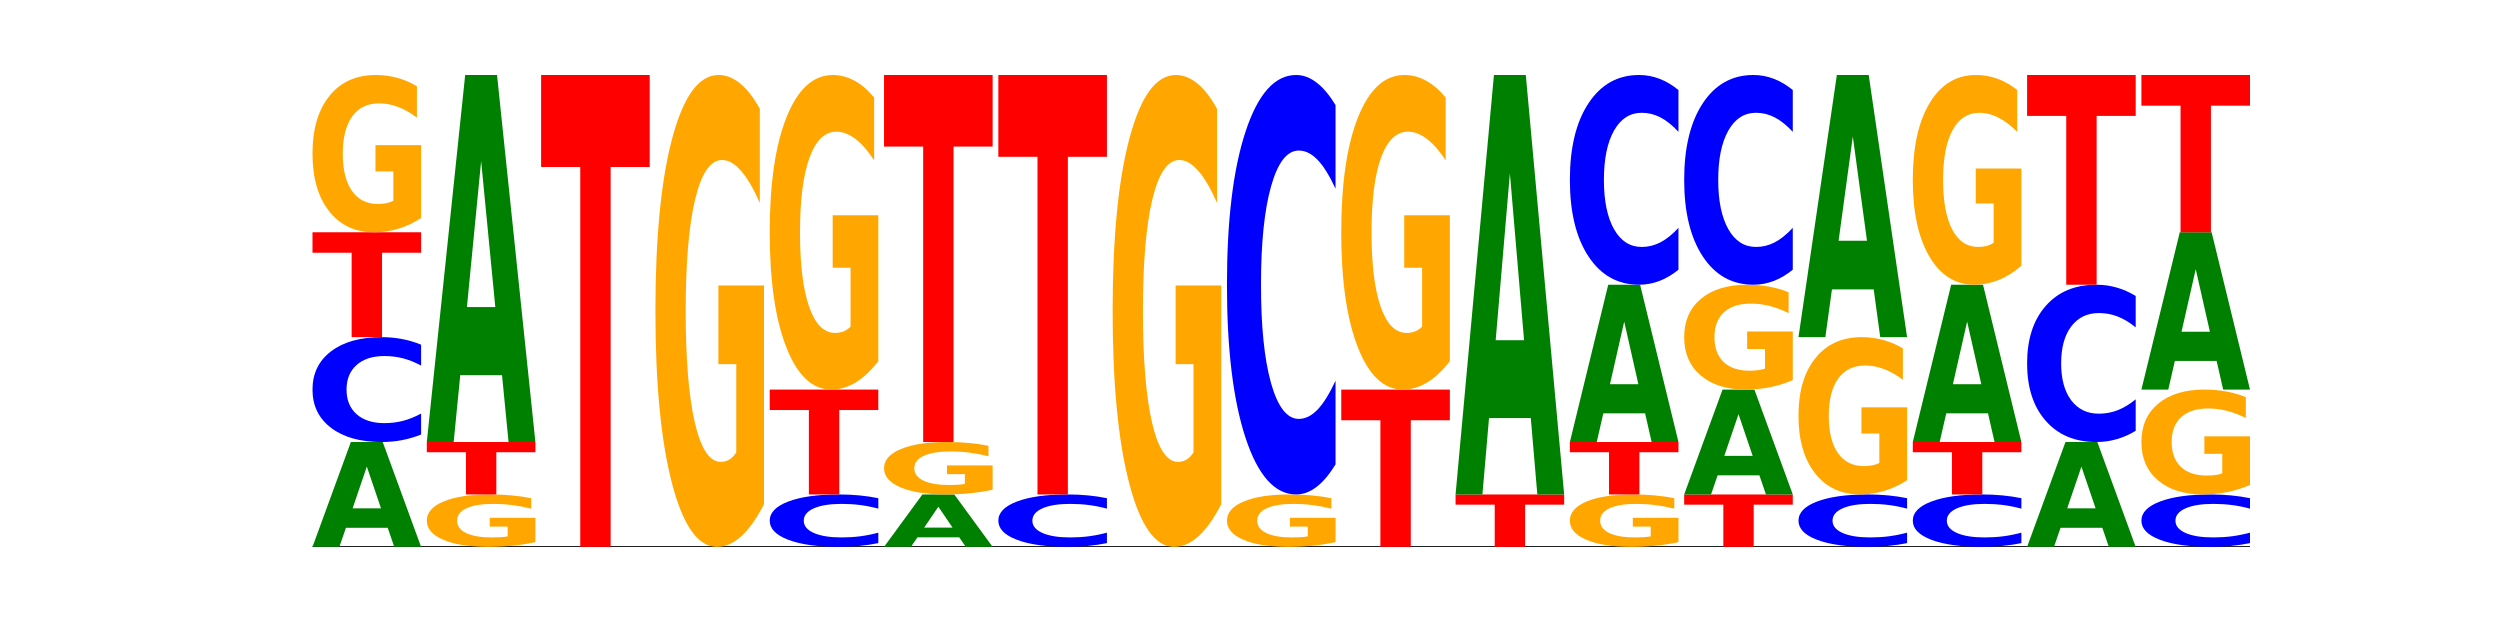 <?xml version="1.0" encoding="utf-8" standalone="no"?>
<!DOCTYPE svg PUBLIC "-//W3C//DTD SVG 1.1//EN"
  "http://www.w3.org/Graphics/SVG/1.1/DTD/svg11.dtd">
<!-- Created with matplotlib (https://matplotlib.org/) -->
<svg height="180pt" version="1.1" viewBox="0 0 720 180" width="720pt" xmlns="http://www.w3.org/2000/svg" xmlns:xlink="http://www.w3.org/1999/xlink">
 <defs>
  <style type="text/css">*{stroke-linecap:butt;stroke-linejoin:round;}</style>
 </defs>
 <g id="figure_1">
  <g id="patch_1">
   <path d="M 0 180 
L 720 180 
L 720 0 
L 0 0 
z
" style="fill:none;"/>
  </g>
  <g id="axes_1">
   <g id="line2d_1">
    <path clip-path="url(#pb0e1a2e527)" d="M 90 157.5 
L 648 157.5 
" style="fill:none;stroke:#000000;stroke-linecap:square;stroke-width:0.5;"/>
   </g>
   <g id="patch_2">
    <path clip-path="url(#pb0e1a2e527)" d="M 111.664 151.999 
L 99.636 151.999 
L 97.737 157.5 
L 90 157.5 
L 101.049 127.3 
L 110.225 127.3 
L 121.274 157.5 
L 113.544 157.5 
z
M 101.554 146.393 
L 109.726 146.393 
L 105.647 134.381 
z
" style="fill:#008000;"/>
   </g>
   <g id="patch_3">
    <path clip-path="url(#pb0e1a2e527)" d="M 121.274 125.135 
Q 118.658 126.208 115.829 126.751 
Q 113.001 127.3 109.92 127.3 
Q 100.732 127.3 95.366 123.233 
Q 90 119.165 90 112.209 
Q 90 105.229 95.366 101.167 
Q 100.732 97.1 109.92 97.1 
Q 113.001 97.1 115.829 97.649 
Q 118.658 98.192 121.274 99.265 
L 121.274 105.285 
Q 118.635 103.862 116.074 103.201 
Q 113.513 102.54 110.684 102.54 
Q 105.61 102.54 102.702 105.116 
Q 99.802 107.687 99.802 112.209 
Q 99.802 116.713 102.702 119.29 
Q 105.61 121.86 110.684 121.86 
Q 113.513 121.86 116.074 121.199 
Q 118.635 120.531 121.274 119.109 
z
" style="fill:#0000ff;"/>
   </g>
   <g id="patch_4">
    <path clip-path="url(#pb0e1a2e527)" d="M 90 66.9 
L 121.274 66.9 
L 121.274 72.79 
L 110.023 72.79 
L 110.023 97.1 
L 101.273 97.1 
L 101.273 72.79 
L 90 72.79 
z
" style="fill:#ff0000;"/>
   </g>
   <g id="patch_5">
    <path clip-path="url(#pb0e1a2e527)" d="M 121.274 62.801 
Q 118.12 64.851 114.728 65.88 
Q 111.336 66.9 107.719 66.9 
Q 99.546 66.9 94.773 60.799 
Q 90 54.698 90 44.264 
Q 90 33.709 94.857 27.654 
Q 99.722 21.6 108.181 21.6 
Q 111.441 21.6 114.427 22.423 
Q 117.419 23.238 120.069 24.847 
L 120.069 33.877 
Q 117.335 31.809 114.63 30.789 
Q 111.924 29.76 109.205 29.76 
Q 104.172 29.76 101.446 33.522 
Q 98.719 37.274 98.719 44.264 
Q 98.719 51.189 101.348 54.969 
Q 103.976 58.74 108.812 58.74 
Q 110.13 58.74 111.258 58.525 
Q 112.387 58.3 113.284 57.833 
L 113.284 49.355 
L 108.132 49.355 
L 108.132 41.803 
L 121.274 41.803 
z
" style="fill:#ffa600;"/>
   </g>
   <g id="patch_6">
    <path clip-path="url(#pb0e1a2e527)" d="M 154.195 156.134 
Q 151.041 156.817 147.648 157.16 
Q 144.256 157.5 140.639 157.5 
Q 132.467 157.5 127.694 155.466 
Q 122.92 153.433 122.92 149.955 
Q 122.92 146.436 127.778 144.418 
Q 132.642 142.4 141.102 142.4 
Q 144.361 142.4 147.347 142.674 
Q 150.34 142.946 152.989 143.482 
L 152.989 146.492 
Q 150.256 145.803 147.55 145.463 
Q 144.845 145.12 142.125 145.12 
Q 137.093 145.12 134.366 146.374 
Q 131.64 147.625 131.64 149.955 
Q 131.64 152.263 134.268 153.523 
Q 136.896 154.78 141.733 154.78 
Q 143.05 154.78 144.179 154.708 
Q 145.307 154.633 146.204 154.478 
L 146.204 151.652 
L 141.053 151.652 
L 141.053 149.134 
L 154.195 149.134 
z
" style="fill:#ffa600;"/>
   </g>
   <g id="patch_7">
    <path clip-path="url(#pb0e1a2e527)" d="M 122.92 127.3 
L 154.195 127.3 
L 154.195 130.245 
L 142.943 130.245 
L 142.943 142.4 
L 134.194 142.4 
L 134.194 130.245 
L 122.92 130.245 
z
" style="fill:#ff0000;"/>
   </g>
   <g id="patch_8">
    <path clip-path="url(#pb0e1a2e527)" d="M 144.584 108.045 
L 132.557 108.045 
L 130.657 127.3 
L 122.92 127.3 
L 133.97 21.6 
L 143.145 21.6 
L 154.195 127.3 
L 146.464 127.3 
z
M 134.475 88.427 
L 142.647 88.427 
L 138.567 46.383 
z
" style="fill:#008000;"/>
   </g>
   <g id="patch_9">
    <path clip-path="url(#pb0e1a2e527)" d="M 155.841 21.6 
L 187.115 21.6 
L 187.115 48.104 
L 175.864 48.104 
L 175.864 157.5 
L 167.114 157.5 
L 167.114 48.104 
L 155.841 48.104 
z
" style="fill:#ff0000;"/>
   </g>
   <g id="patch_10">
    <path clip-path="url(#pb0e1a2e527)" d="M 220.035 145.204 
Q 216.881 151.352 213.489 154.44 
Q 210.097 157.5 206.48 157.5 
Q 198.307 157.5 193.534 139.197 
Q 188.761 120.893 188.761 89.592 
Q 188.761 57.926 193.618 39.763 
Q 198.483 21.6 206.943 21.6 
Q 210.202 21.6 213.188 24.07 
Q 216.18 26.513 218.83 31.341 
L 218.83 58.431 
Q 216.096 52.227 213.391 49.167 
Q 210.685 46.079 207.966 46.079 
Q 202.933 46.079 200.207 57.365 
Q 197.48 68.622 197.48 89.592 
Q 197.48 110.366 200.109 121.707 
Q 202.737 133.021 207.573 133.021 
Q 208.891 133.021 210.019 132.375 
Q 211.148 131.701 212.045 130.298 
L 212.045 104.864 
L 206.893 104.864 
L 206.893 82.209 
L 220.035 82.209 
z
" style="fill:#ffa600;"/>
   </g>
   <g id="patch_11">
    <path clip-path="url(#pb0e1a2e527)" d="M 252.956 156.418 
Q 250.34 156.954 247.511 157.226 
Q 244.682 157.5 241.601 157.5 
Q 232.414 157.5 227.047 155.466 
Q 221.681 153.433 221.681 149.955 
Q 221.681 146.464 227.047 144.434 
Q 232.414 142.4 241.601 142.4 
Q 244.682 142.4 247.511 142.674 
Q 250.34 142.946 252.956 143.482 
L 252.956 146.492 
Q 250.316 145.781 247.755 145.451 
Q 245.194 145.12 242.366 145.12 
Q 237.291 145.12 234.383 146.408 
Q 231.484 147.693 231.484 149.955 
Q 231.484 152.207 234.383 153.495 
Q 237.291 154.78 242.366 154.78 
Q 245.194 154.78 247.755 154.449 
Q 250.316 154.116 252.956 153.405 
z
" style="fill:#0000ff;"/>
   </g>
   <g id="patch_12">
    <path clip-path="url(#pb0e1a2e527)" d="M 221.681 112.2 
L 252.956 112.2 
L 252.956 118.09 
L 241.704 118.09 
L 241.704 142.4 
L 232.955 142.4 
L 232.955 118.09 
L 221.681 118.09 
z
" style="fill:#ff0000;"/>
   </g>
   <g id="patch_13">
    <path clip-path="url(#pb0e1a2e527)" d="M 252.956 104.003 
Q 249.802 108.101 246.409 110.16 
Q 243.017 112.2 239.4 112.2 
Q 231.228 112.2 226.455 99.998 
Q 221.681 87.795 221.681 66.928 
Q 221.681 45.817 226.539 33.709 
Q 231.403 21.6 239.863 21.6 
Q 243.122 21.6 246.108 23.247 
Q 249.101 24.875 251.75 28.094 
L 251.75 46.154 
Q 249.017 42.018 246.311 39.978 
Q 243.606 37.92 240.886 37.92 
Q 235.854 37.92 233.127 45.443 
Q 230.401 52.948 230.401 66.928 
Q 230.401 80.777 233.029 88.338 
Q 235.657 95.88 240.494 95.88 
Q 241.811 95.88 242.94 95.45 
Q 244.068 95.001 244.965 94.065 
L 244.965 77.109 
L 239.814 77.109 
L 239.814 62.006 
L 252.956 62.006 
z
" style="fill:#ffa600;"/>
   </g>
   <g id="patch_14">
    <path clip-path="url(#pb0e1a2e527)" d="M 276.266 154.749 
L 264.238 154.749 
L 262.339 157.5 
L 254.602 157.5 
L 265.651 142.4 
L 274.827 142.4 
L 285.876 157.5 
L 278.145 157.5 
z
M 266.156 151.947 
L 274.328 151.947 
L 270.249 145.94 
z
" style="fill:#008000;"/>
   </g>
   <g id="patch_15">
    <path clip-path="url(#pb0e1a2e527)" d="M 285.876 141.034 
Q 282.722 141.717 279.33 142.06 
Q 275.937 142.4 272.321 142.4 
Q 264.148 142.4 259.375 140.366 
Q 254.602 138.333 254.602 134.855 
Q 254.602 131.336 259.459 129.318 
Q 264.323 127.3 272.783 127.3 
Q 276.042 127.3 279.028 127.574 
Q 282.021 127.846 284.671 128.382 
L 284.671 131.392 
Q 281.937 130.703 279.232 130.363 
Q 276.526 130.02 273.807 130.02 
Q 268.774 130.02 266.048 131.274 
Q 263.321 132.525 263.321 134.855 
Q 263.321 137.163 265.949 138.423 
Q 268.578 139.68 273.414 139.68 
Q 274.732 139.68 275.86 139.608 
Q 276.989 139.533 277.886 139.378 
L 277.886 136.552 
L 272.734 136.552 
L 272.734 134.034 
L 285.876 134.034 
z
" style="fill:#ffa600;"/>
   </g>
   <g id="patch_16">
    <path clip-path="url(#pb0e1a2e527)" d="M 254.602 21.6 
L 285.876 21.6 
L 285.876 42.214 
L 274.625 42.214 
L 274.625 127.3 
L 265.875 127.3 
L 265.875 42.214 
L 254.602 42.214 
z
" style="fill:#ff0000;"/>
   </g>
   <g id="patch_17">
    <path clip-path="url(#pb0e1a2e527)" d="M 318.796 156.418 
Q 316.18 156.954 313.352 157.226 
Q 310.523 157.5 307.442 157.5 
Q 298.254 157.5 292.888 155.466 
Q 287.522 153.433 287.522 149.955 
Q 287.522 146.464 292.888 144.434 
Q 298.254 142.4 307.442 142.4 
Q 310.523 142.4 313.352 142.674 
Q 316.18 142.946 318.796 143.482 
L 318.796 146.492 
Q 316.157 145.781 313.596 145.451 
Q 311.035 145.12 308.206 145.12 
Q 303.132 145.12 300.224 146.408 
Q 297.324 147.693 297.324 149.955 
Q 297.324 152.207 300.224 153.495 
Q 303.132 154.78 308.206 154.78 
Q 311.035 154.78 313.596 154.449 
Q 316.157 154.116 318.796 153.405 
z
" style="fill:#0000ff;"/>
   </g>
   <g id="patch_18">
    <path clip-path="url(#pb0e1a2e527)" d="M 287.522 21.6 
L 318.796 21.6 
L 318.796 45.159 
L 307.545 45.159 
L 307.545 142.4 
L 298.795 142.4 
L 298.795 45.159 
L 287.522 45.159 
z
" style="fill:#ff0000;"/>
   </g>
   <g id="patch_19">
    <path clip-path="url(#pb0e1a2e527)" d="M 351.717 145.204 
Q 348.563 151.352 345.17 154.44 
Q 341.778 157.5 338.161 157.5 
Q 329.989 157.5 325.216 139.197 
Q 320.442 120.893 320.442 89.592 
Q 320.442 57.926 325.3 39.763 
Q 330.164 21.6 338.624 21.6 
Q 341.883 21.6 344.869 24.07 
Q 347.862 26.513 350.511 31.341 
L 350.511 58.431 
Q 347.778 52.227 345.072 49.167 
Q 342.367 46.079 339.647 46.079 
Q 334.615 46.079 331.888 57.365 
Q 329.162 68.622 329.162 89.592 
Q 329.162 110.366 331.79 121.707 
Q 334.419 133.021 339.255 133.021 
Q 340.572 133.021 341.701 132.375 
Q 342.829 131.701 343.727 130.298 
L 343.727 104.864 
L 338.575 104.864 
L 338.575 82.209 
L 351.717 82.209 
z
" style="fill:#ffa600;"/>
   </g>
   <g id="patch_20">
    <path clip-path="url(#pb0e1a2e527)" d="M 384.637 156.134 
Q 381.483 156.817 378.091 157.16 
Q 374.698 157.5 371.082 157.5 
Q 362.909 157.5 358.136 155.466 
Q 353.363 153.433 353.363 149.955 
Q 353.363 146.436 358.22 144.418 
Q 363.084 142.4 371.544 142.4 
Q 374.803 142.4 377.789 142.674 
Q 380.782 142.946 383.432 143.482 
L 383.432 146.492 
Q 380.698 145.803 377.993 145.463 
Q 375.287 145.12 372.568 145.12 
Q 367.535 145.12 364.809 146.374 
Q 362.082 147.625 362.082 149.955 
Q 362.082 152.263 364.71 153.523 
Q 367.339 154.78 372.175 154.78 
Q 373.493 154.78 374.621 154.708 
Q 375.75 154.633 376.647 154.478 
L 376.647 151.652 
L 371.495 151.652 
L 371.495 149.134 
L 384.637 149.134 
z
" style="fill:#ffa600;"/>
   </g>
   <g id="patch_21">
    <path clip-path="url(#pb0e1a2e527)" d="M 384.637 133.741 
Q 382.021 138.033 379.192 140.204 
Q 376.364 142.4 373.283 142.4 
Q 364.095 142.4 358.729 126.13 
Q 353.363 109.861 353.363 82.037 
Q 353.363 54.114 358.729 37.87 
Q 364.095 21.6 373.283 21.6 
Q 376.364 21.6 379.192 23.796 
Q 382.021 25.967 384.637 30.259 
L 384.637 54.339 
Q 381.997 48.65 379.437 46.005 
Q 376.876 43.359 374.047 43.359 
Q 368.972 43.359 366.065 53.665 
Q 363.165 63.946 363.165 82.037 
Q 363.165 100.054 366.065 110.36 
Q 368.972 120.641 374.047 120.641 
Q 376.876 120.641 379.437 117.995 
Q 381.997 115.325 384.637 109.636 
z
" style="fill:#0000ff;"/>
   </g>
   <g id="patch_22">
    <path clip-path="url(#pb0e1a2e527)" d="M 386.283 112.2 
L 417.558 112.2 
L 417.558 121.035 
L 406.306 121.035 
L 406.306 157.5 
L 397.556 157.5 
L 397.556 121.035 
L 386.283 121.035 
z
" style="fill:#ff0000;"/>
   </g>
   <g id="patch_23">
    <path clip-path="url(#pb0e1a2e527)" d="M 417.558 104.003 
Q 414.403 108.101 411.011 110.16 
Q 407.619 112.2 404.002 112.2 
Q 395.829 112.2 391.056 99.998 
Q 386.283 87.795 386.283 66.928 
Q 386.283 45.817 391.14 33.709 
Q 396.005 21.6 404.465 21.6 
Q 407.724 21.6 410.71 23.247 
Q 413.703 24.875 416.352 28.094 
L 416.352 46.154 
Q 413.618 42.018 410.913 39.978 
Q 408.207 37.92 405.488 37.92 
Q 400.455 37.92 397.729 45.443 
Q 395.002 52.948 395.002 66.928 
Q 395.002 80.777 397.631 88.338 
Q 400.259 95.88 405.095 95.88 
Q 406.413 95.88 407.542 95.45 
Q 408.67 95.001 409.567 94.065 
L 409.567 77.109 
L 404.416 77.109 
L 404.416 62.006 
L 417.558 62.006 
z
" style="fill:#ffa600;"/>
   </g>
   <g id="patch_24">
    <path clip-path="url(#pb0e1a2e527)" d="M 419.204 142.4 
L 450.478 142.4 
L 450.478 145.345 
L 439.226 145.345 
L 439.226 157.5 
L 430.477 157.5 
L 430.477 145.345 
L 419.204 145.345 
z
" style="fill:#ff0000;"/>
   </g>
   <g id="patch_25">
    <path clip-path="url(#pb0e1a2e527)" d="M 440.867 120.394 
L 428.84 120.394 
L 426.941 142.4 
L 419.204 142.4 
L 430.253 21.6 
L 439.429 21.6 
L 450.478 142.4 
L 442.747 142.4 
z
M 430.758 97.974 
L 438.93 97.974 
L 434.85 49.923 
z
" style="fill:#008000;"/>
   </g>
   <g id="patch_26">
    <path clip-path="url(#pb0e1a2e527)" d="M 483.398 156.134 
Q 480.244 156.817 476.852 157.16 
Q 473.459 157.5 469.843 157.5 
Q 461.67 157.5 456.897 155.466 
Q 452.124 153.433 452.124 149.955 
Q 452.124 146.436 456.981 144.418 
Q 461.845 142.4 470.305 142.4 
Q 473.565 142.4 476.55 142.674 
Q 479.543 142.946 482.193 143.482 
L 482.193 146.492 
Q 479.459 145.803 476.754 145.463 
Q 474.048 145.12 471.329 145.12 
Q 466.296 145.12 463.57 146.374 
Q 460.843 147.625 460.843 149.955 
Q 460.843 152.263 463.472 153.523 
Q 466.1 154.78 470.936 154.78 
Q 472.254 154.78 473.382 154.708 
Q 474.511 154.633 475.408 154.478 
L 475.408 151.652 
L 470.256 151.652 
L 470.256 149.134 
L 483.398 149.134 
z
" style="fill:#ffa600;"/>
   </g>
   <g id="patch_27">
    <path clip-path="url(#pb0e1a2e527)" d="M 452.124 127.3 
L 483.398 127.3 
L 483.398 130.245 
L 472.147 130.245 
L 472.147 142.4 
L 463.397 142.4 
L 463.397 130.245 
L 452.124 130.245 
z
" style="fill:#ff0000;"/>
   </g>
   <g id="patch_28">
    <path clip-path="url(#pb0e1a2e527)" d="M 473.788 119.048 
L 461.76 119.048 
L 459.861 127.3 
L 452.124 127.3 
L 463.173 82 
L 472.349 82 
L 483.398 127.3 
L 475.668 127.3 
z
M 463.678 110.64 
L 471.85 110.64 
L 467.771 92.621 
z
" style="fill:#008000;"/>
   </g>
   <g id="patch_29">
    <path clip-path="url(#pb0e1a2e527)" d="M 483.398 77.671 
Q 480.782 79.817 477.953 80.902 
Q 475.125 82 472.044 82 
Q 462.856 82 457.49 73.865 
Q 452.124 65.73 452.124 51.819 
Q 452.124 37.857 457.49 29.735 
Q 462.856 21.6 472.044 21.6 
Q 475.125 21.6 477.953 22.698 
Q 480.782 23.783 483.398 25.929 
L 483.398 37.97 
Q 480.759 35.125 478.198 33.802 
Q 475.637 32.48 472.808 32.48 
Q 467.733 32.48 464.826 37.633 
Q 461.926 42.773 461.926 51.819 
Q 461.926 60.827 464.826 65.98 
Q 467.733 71.12 472.808 71.12 
Q 475.637 71.12 478.198 69.798 
Q 480.759 68.463 483.398 65.618 
z
" style="fill:#0000ff;"/>
   </g>
   <g id="patch_30">
    <path clip-path="url(#pb0e1a2e527)" d="M 485.044 142.4 
L 516.319 142.4 
L 516.319 145.345 
L 505.067 145.345 
L 505.067 157.5 
L 496.318 157.5 
L 496.318 145.345 
L 485.044 145.345 
z
" style="fill:#ff0000;"/>
   </g>
   <g id="patch_31">
    <path clip-path="url(#pb0e1a2e527)" d="M 506.708 136.899 
L 494.68 136.899 
L 492.781 142.4 
L 485.044 142.4 
L 496.094 112.2 
L 505.269 112.2 
L 516.319 142.4 
L 508.588 142.4 
z
M 496.599 131.293 
L 504.771 131.293 
L 500.691 119.281 
z
" style="fill:#008000;"/>
   </g>
   <g id="patch_32">
    <path clip-path="url(#pb0e1a2e527)" d="M 516.319 109.468 
Q 513.165 110.834 509.772 111.52 
Q 506.38 112.2 502.763 112.2 
Q 494.591 112.2 489.817 108.133 
Q 485.044 104.065 485.044 97.109 
Q 485.044 90.072 489.902 86.036 
Q 494.766 82 503.226 82 
Q 506.485 82 509.471 82.549 
Q 512.464 83.092 515.113 84.165 
L 515.113 90.185 
Q 512.38 88.806 509.674 88.126 
Q 506.969 87.44 504.249 87.44 
Q 499.217 87.44 496.49 89.948 
Q 493.763 92.449 493.763 97.109 
Q 493.763 101.726 496.392 104.246 
Q 499.02 106.76 503.857 106.76 
Q 505.174 106.76 506.303 106.617 
Q 507.431 106.467 508.328 106.155 
L 508.328 100.503 
L 503.177 100.503 
L 503.177 95.469 
L 516.319 95.469 
z
" style="fill:#ffa600;"/>
   </g>
   <g id="patch_33">
    <path clip-path="url(#pb0e1a2e527)" d="M 516.319 77.671 
Q 513.703 79.817 510.874 80.902 
Q 508.045 82 504.964 82 
Q 495.776 82 490.41 73.865 
Q 485.044 65.73 485.044 51.819 
Q 485.044 37.857 490.41 29.735 
Q 495.776 21.6 504.964 21.6 
Q 508.045 21.6 510.874 22.698 
Q 513.703 23.783 516.319 25.929 
L 516.319 37.97 
Q 513.679 35.125 511.118 33.802 
Q 508.557 32.48 505.728 32.48 
Q 500.654 32.48 497.746 37.633 
Q 494.847 42.773 494.847 51.819 
Q 494.847 60.827 497.746 65.98 
Q 500.654 71.12 505.728 71.12 
Q 508.557 71.12 511.118 69.798 
Q 513.679 68.463 516.319 65.618 
z
" style="fill:#0000ff;"/>
   </g>
   <g id="patch_34">
    <path clip-path="url(#pb0e1a2e527)" d="M 549.239 156.418 
Q 546.623 156.954 543.794 157.226 
Q 540.965 157.5 537.884 157.5 
Q 528.697 157.5 523.331 155.466 
Q 517.965 153.433 517.965 149.955 
Q 517.965 146.464 523.331 144.434 
Q 528.697 142.4 537.884 142.4 
Q 540.965 142.4 543.794 142.674 
Q 546.623 142.946 549.239 143.482 
L 549.239 146.492 
Q 546.599 145.781 544.038 145.451 
Q 541.477 145.12 538.649 145.12 
Q 533.574 145.12 530.667 146.408 
Q 527.767 147.693 527.767 149.955 
Q 527.767 152.207 530.667 153.495 
Q 533.574 154.78 538.649 154.78 
Q 541.477 154.78 544.038 154.449 
Q 546.599 154.116 549.239 153.405 
z
" style="fill:#0000ff;"/>
   </g>
   <g id="patch_35">
    <path clip-path="url(#pb0e1a2e527)" d="M 549.239 138.301 
Q 546.085 140.351 542.692 141.38 
Q 539.3 142.4 535.683 142.4 
Q 527.511 142.4 522.738 136.299 
Q 517.965 130.198 517.965 119.764 
Q 517.965 109.209 522.822 103.154 
Q 527.686 97.1 536.146 97.1 
Q 539.405 97.1 542.391 97.923 
Q 545.384 98.738 548.033 100.347 
L 548.033 109.377 
Q 545.3 107.309 542.594 106.289 
Q 539.889 105.26 537.169 105.26 
Q 532.137 105.26 529.41 109.022 
Q 526.684 112.774 526.684 119.764 
Q 526.684 126.689 529.312 130.469 
Q 531.941 134.24 536.777 134.24 
Q 538.095 134.24 539.223 134.025 
Q 540.351 133.8 541.249 133.333 
L 541.249 124.855 
L 536.097 124.855 
L 536.097 117.303 
L 549.239 117.303 
z
" style="fill:#ffa600;"/>
   </g>
   <g id="patch_36">
    <path clip-path="url(#pb0e1a2e527)" d="M 539.628 83.346 
L 527.601 83.346 
L 525.702 97.1 
L 517.965 97.1 
L 529.014 21.6 
L 538.19 21.6 
L 549.239 97.1 
L 541.508 97.1 
z
M 529.519 69.334 
L 537.691 69.334 
L 533.611 39.302 
z
" style="fill:#008000;"/>
   </g>
   <g id="patch_37">
    <path clip-path="url(#pb0e1a2e527)" d="M 582.159 156.418 
Q 579.543 156.954 576.714 157.226 
Q 573.886 157.5 570.805 157.5 
Q 561.617 157.5 556.251 155.466 
Q 550.885 153.433 550.885 149.955 
Q 550.885 146.464 556.251 144.434 
Q 561.617 142.4 570.805 142.4 
Q 573.886 142.4 576.714 142.674 
Q 579.543 142.946 582.159 143.482 
L 582.159 146.492 
Q 579.52 145.781 576.959 145.451 
Q 574.398 145.12 571.569 145.12 
Q 566.495 145.12 563.587 146.408 
Q 560.687 147.693 560.687 149.955 
Q 560.687 152.207 563.587 153.495 
Q 566.495 154.78 571.569 154.78 
Q 574.398 154.78 576.959 154.449 
Q 579.52 154.116 582.159 153.405 
z
" style="fill:#0000ff;"/>
   </g>
   <g id="patch_38">
    <path clip-path="url(#pb0e1a2e527)" d="M 550.885 127.3 
L 582.159 127.3 
L 582.159 130.245 
L 570.908 130.245 
L 570.908 142.4 
L 562.158 142.4 
L 562.158 130.245 
L 550.885 130.245 
z
" style="fill:#ff0000;"/>
   </g>
   <g id="patch_39">
    <path clip-path="url(#pb0e1a2e527)" d="M 572.549 119.048 
L 560.521 119.048 
L 558.622 127.3 
L 550.885 127.3 
L 561.934 82 
L 571.11 82 
L 582.159 127.3 
L 574.429 127.3 
z
M 562.439 110.64 
L 570.611 110.64 
L 566.532 92.621 
z
" style="fill:#008000;"/>
   </g>
   <g id="patch_40">
    <path clip-path="url(#pb0e1a2e527)" d="M 582.159 76.535 
Q 579.005 79.268 575.613 80.64 
Q 572.22 82 568.604 82 
Q 560.431 82 555.658 73.865 
Q 550.885 65.73 550.885 51.819 
Q 550.885 37.745 555.742 29.672 
Q 560.606 21.6 569.066 21.6 
Q 572.326 21.6 575.311 22.698 
Q 578.304 23.783 580.954 25.929 
L 580.954 37.97 
Q 578.22 35.212 575.515 33.852 
Q 572.809 32.48 570.09 32.48 
Q 565.057 32.48 562.331 37.495 
Q 559.604 42.499 559.604 51.819 
Q 559.604 61.052 562.233 66.092 
Q 564.861 71.12 569.697 71.12 
Q 571.015 71.12 572.143 70.833 
Q 573.272 70.534 574.169 69.91 
L 574.169 58.606 
L 569.017 58.606 
L 569.017 48.537 
L 582.159 48.537 
z
" style="fill:#ffa600;"/>
   </g>
   <g id="patch_41">
    <path clip-path="url(#pb0e1a2e527)" d="M 605.469 151.999 
L 593.441 151.999 
L 591.542 157.5 
L 583.805 157.5 
L 594.855 127.3 
L 604.03 127.3 
L 615.08 157.5 
L 607.349 157.5 
z
M 595.36 146.393 
L 603.532 146.393 
L 599.452 134.381 
z
" style="fill:#008000;"/>
   </g>
   <g id="patch_42">
    <path clip-path="url(#pb0e1a2e527)" d="M 615.08 124.053 
Q 612.464 125.662 609.635 126.477 
Q 606.806 127.3 603.725 127.3 
Q 594.537 127.3 589.171 121.199 
Q 583.805 115.098 583.805 104.664 
Q 583.805 94.193 589.171 88.101 
Q 594.537 82 603.725 82 
Q 606.806 82 609.635 82.823 
Q 612.464 83.638 615.08 85.247 
L 615.08 94.277 
Q 612.44 92.144 609.879 91.152 
Q 607.318 90.16 604.489 90.16 
Q 599.415 90.16 596.507 94.024 
Q 593.608 97.88 593.608 104.664 
Q 593.608 111.42 596.507 115.285 
Q 599.415 119.14 604.489 119.14 
Q 607.318 119.14 609.879 118.148 
Q 612.44 117.147 615.08 115.014 
z
" style="fill:#0000ff;"/>
   </g>
   <g id="patch_43">
    <path clip-path="url(#pb0e1a2e527)" d="M 583.805 21.6 
L 615.08 21.6 
L 615.08 33.38 
L 603.828 33.38 
L 603.828 82 
L 595.079 82 
L 595.079 33.38 
L 583.805 33.38 
z
" style="fill:#ff0000;"/>
   </g>
   <g id="patch_44">
    <path clip-path="url(#pb0e1a2e527)" d="M 648 156.418 
Q 645.384 156.954 642.555 157.226 
Q 639.726 157.5 636.645 157.5 
Q 627.458 157.5 622.092 155.466 
Q 616.726 153.433 616.726 149.955 
Q 616.726 146.464 622.092 144.434 
Q 627.458 142.4 636.645 142.4 
Q 639.726 142.4 642.555 142.674 
Q 645.384 142.946 648 143.482 
L 648 146.492 
Q 645.36 145.781 642.799 145.451 
Q 640.239 145.12 637.41 145.12 
Q 632.335 145.12 629.428 146.408 
Q 626.528 147.693 626.528 149.955 
Q 626.528 152.207 629.428 153.495 
Q 632.335 154.78 637.41 154.78 
Q 640.239 154.78 642.799 154.449 
Q 645.36 154.116 648 153.405 
z
" style="fill:#0000ff;"/>
   </g>
   <g id="patch_45">
    <path clip-path="url(#pb0e1a2e527)" d="M 648 139.668 
Q 644.846 141.034 641.454 141.72 
Q 638.061 142.4 634.445 142.4 
Q 626.272 142.4 621.499 138.333 
Q 616.726 134.265 616.726 127.309 
Q 616.726 120.272 621.583 116.236 
Q 626.447 112.2 634.907 112.2 
Q 638.166 112.2 641.152 112.749 
Q 644.145 113.292 646.794 114.365 
L 646.794 120.385 
Q 644.061 119.006 641.355 118.326 
Q 638.65 117.64 635.93 117.64 
Q 630.898 117.64 628.171 120.148 
Q 625.445 122.649 625.445 127.309 
Q 625.445 131.926 628.073 134.446 
Q 630.702 136.96 635.538 136.96 
Q 636.856 136.96 637.984 136.817 
Q 639.113 136.667 640.01 136.355 
L 640.01 130.703 
L 634.858 130.703 
L 634.858 125.669 
L 648 125.669 
z
" style="fill:#ffa600;"/>
   </g>
   <g id="patch_46">
    <path clip-path="url(#pb0e1a2e527)" d="M 638.389 103.948 
L 626.362 103.948 
L 624.463 112.2 
L 616.726 112.2 
L 627.775 66.9 
L 636.951 66.9 
L 648 112.2 
L 640.269 112.2 
z
M 628.28 95.54 
L 636.452 95.54 
L 632.372 77.521 
z
" style="fill:#008000;"/>
   </g>
   <g id="patch_47">
    <path clip-path="url(#pb0e1a2e527)" d="M 616.726 21.6 
L 648 21.6 
L 648 30.435 
L 636.749 30.435 
L 636.749 66.9 
L 627.999 66.9 
L 627.999 30.435 
L 616.726 30.435 
z
" style="fill:#ff0000;"/>
   </g>
  </g>
 </g>
 <defs>
  <clipPath id="pb0e1a2e527">
   <rect height="135.9" width="558" x="90" y="21.6"/>
  </clipPath>
 </defs>
</svg>
